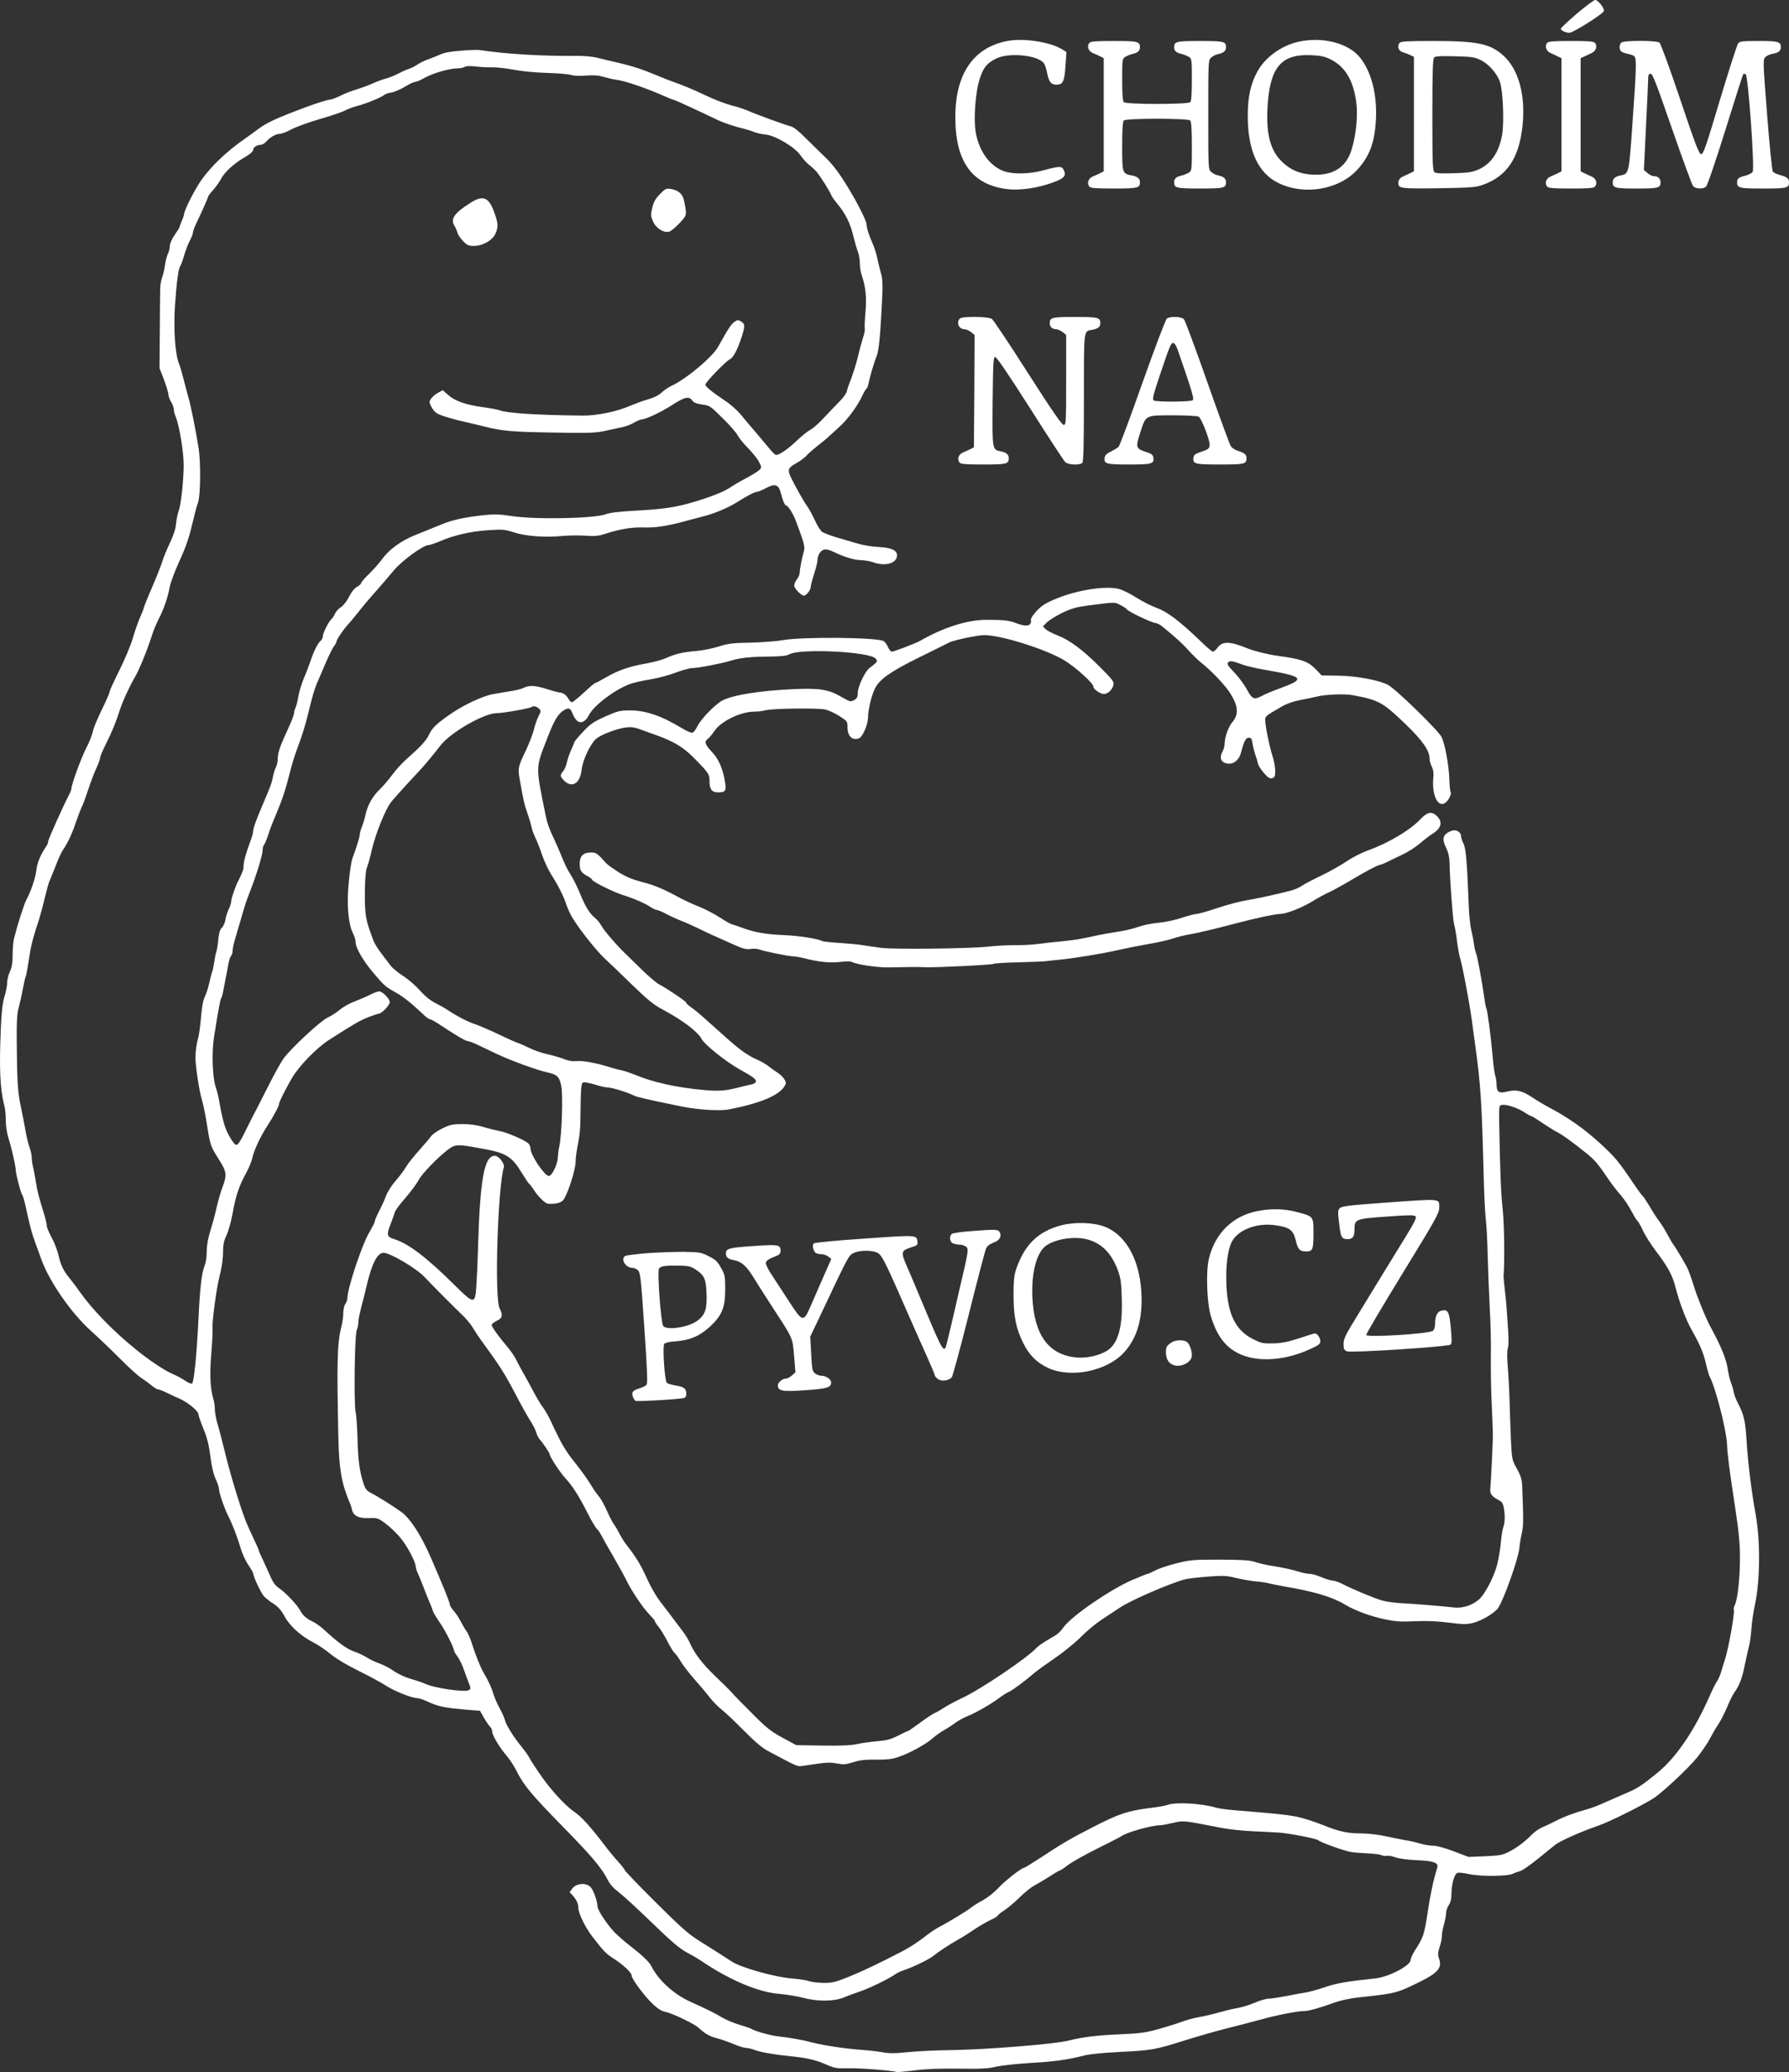 <?xml version="1.0" standalone="no"?>
<!DOCTYPE svg PUBLIC "-//W3C//DTD SVG 20010904//EN"
 "http://www.w3.org/TR/2001/REC-SVG-20010904/DTD/svg10.dtd">
<svg version="1.0" xmlns="http://www.w3.org/2000/svg"
 width="1309.248pt" height="1516.617pt" viewBox="0 0 1309.248 1516.617"
 preserveAspectRatio="xMidYMid meet">
<rect x="0" y="0" width="1309.248" height="1516.617" fill="#333333" stroke="none"/>
<g transform="translate(-179.752,1578) scale(0.1,-0.1)"
fill="#ffffff" stroke="none">
<path d="M13337 15680 c-64 -55 -117 -105 -117 -110 0 -13 35 -30 63 -30 27 0
243 136 252 159 7 18 -42 81 -63 81 -10 0 -70 -45 -135 -100z"/>
<path d="M9170 15480 c-248 -47 -381 -240 -381 -555 -1 -327 121 -497 378
-529 99 -12 231 8 346 52 77 29 90 48 67 92 -14 25 -30 25 -155 -9 -97 -25
-213 -27 -278 -5 -102 35 -183 143 -208 281 -17 91 -5 282 24 381 27 94 55
129 126 164 89 44 294 26 345 -31 9 -9 21 -44 27 -77 13 -64 29 -84 69 -84 46
0 58 25 65 137 l7 102 -33 21 c-87 53 -283 83 -399 60z"/>
<path d="M11303 15475 c-128 -28 -247 -114 -305 -221 -48 -88 -69 -185 -69
-319 -1 -255 75 -422 225 -495 188 -92 442 -49 576 97 91 100 128 199 137 368
9 185 -33 349 -116 453 -84 106 -273 155 -448 117z m231 -129 c107 -53 167
-152 189 -314 13 -99 -1 -240 -34 -347 -40 -132 -138 -193 -293 -183 -86 6
-149 32 -210 88 -89 82 -122 198 -113 393 15 302 97 403 319 393 70 -3 99 -9
142 -30z"/>
<path d="M9770 15466 c-20 -25 -8 -60 25 -74 17 -7 41 -18 55 -25 l25 -13 0
-414 0 -414 -25 -13 c-14 -7 -38 -18 -55 -25 -33 -14 -45 -49 -25 -74 10 -11
46 -14 179 -14 176 0 191 4 191 46 0 27 -18 42 -61 50 -68 13 -69 17 -69 214
0 123 4 180 12 188 17 17 469 17 486 0 8 -8 12 -65 12 -190 0 -173 -1 -178
-22 -192 -13 -7 -36 -17 -53 -21 -40 -9 -55 -23 -55 -49 0 -42 15 -46 190 -46
175 0 190 4 190 46 0 27 -18 42 -58 50 -17 3 -40 15 -51 26 -21 18 -21 27 -21
418 0 391 0 400 21 418 11 11 34 23 51 26 40 8 58 23 58 50 0 42 -15 46 -190
46 -175 0 -190 -4 -190 -46 0 -26 15 -40 55 -49 17 -4 40 -14 53 -21 21 -14
22 -20 22 -167 0 -106 -4 -157 -12 -165 -17 -17 -469 -17 -486 0 -8 8 -12 59
-12 165 0 147 1 153 23 167 12 7 35 17 52 21 40 9 55 23 55 49 0 42 -15 46
-191 46 -133 0 -169 -3 -179 -14z"/>
<path d="M12040 15466 c-20 -25 -8 -60 25 -69 17 -5 41 -14 55 -21 l25 -12 0
-419 0 -419 -27 -13 c-16 -7 -40 -19 -55 -26 -18 -8 -29 -22 -31 -38 -6 -49 6
-51 295 -47 241 4 274 7 325 26 176 64 263 196 288 433 23 223 -29 412 -140
512 -98 88 -190 107 -516 107 -190 0 -234 -3 -244 -14z m592 -125 c62 -30 124
-101 144 -165 21 -66 30 -292 15 -380 -23 -131 -80 -215 -174 -257 -43 -19
-73 -24 -180 -27 -91 -3 -132 -1 -142 8 -13 11 -15 73 -15 419 0 312 3 410 13
420 9 10 47 12 152 9 122 -3 146 -6 187 -27z"/>
<path d="M13120 15466 c-19 -23 -8 -59 23 -73 15 -7 39 -19 55 -26 l27 -13 0
-414 0 -414 -25 -13 c-14 -7 -38 -18 -55 -25 -33 -14 -45 -49 -25 -74 10 -11
45 -14 175 -14 130 0 165 3 175 14 20 25 8 60 -25 74 -16 7 -41 18 -55 25
l-25 13 0 414 0 414 28 13 c15 7 39 19 55 26 30 14 41 50 22 73 -10 11 -45 14
-175 14 -130 0 -165 -3 -175 -14z"/>
<path d="M13662 15468 c-16 -16 -15 -53 1 -65 6 -6 27 -13 46 -17 19 -3 40
-11 48 -17 18 -16 17 -75 -12 -483 -26 -379 -26 -378 -87 -390 -40 -8 -58 -23
-58 -50 0 -42 16 -46 175 -46 158 0 175 4 175 45 0 27 -18 45 -46 45 -13 0
-35 10 -49 23 l-27 23 16 329 c9 182 16 340 16 353 0 14 6 22 18 22 14 0 44
-79 156 -403 77 -221 146 -410 154 -419 18 -21 71 -24 94 -5 10 7 69 181 143
417 69 222 128 406 130 408 2 3 10 2 18 -1 18 -7 67 -689 51 -715 -6 -9 -28
-21 -50 -27 -53 -13 -64 -22 -64 -49 0 -42 15 -46 190 -46 175 0 190 4 190 46
0 27 -15 39 -66 53 -23 6 -46 17 -52 24 -6 7 -25 194 -42 416 -30 381 -31 404
-14 422 9 10 33 22 53 25 45 8 61 21 61 48 0 41 -17 46 -160 46 -118 0 -139
-2 -152 -17 -8 -10 -68 -197 -134 -416 -104 -349 -121 -397 -138 -395 -15 2
-44 77 -153 403 -74 220 -142 406 -151 413 -22 17 -263 17 -280 0z"/>
<path d="M5173 15409 c-80 -6 -126 -14 -159 -30 -26 -11 -66 -28 -88 -35 -23
-8 -57 -25 -76 -38 -19 -13 -46 -26 -60 -30 -14 -4 -50 -20 -80 -36 -30 -15
-70 -31 -88 -35 -18 -4 -61 -19 -95 -35 -34 -15 -89 -35 -121 -45 -33 -9 -86
-30 -118 -46 -31 -16 -68 -29 -81 -29 -13 0 -91 -25 -173 -55 -216 -81 -286
-113 -353 -164 -25 -19 -69 -51 -98 -71 -124 -86 -246 -202 -314 -301 -47 -68
-119 -209 -124 -244 -1 -11 -10 -37 -19 -57 -9 -21 -16 -40 -16 -43 0 -3 -16
-28 -35 -56 -21 -30 -35 -63 -35 -81 0 -16 -6 -41 -14 -56 -7 -15 -17 -52 -21
-82 -4 -30 -13 -71 -21 -90 -7 -19 -14 -57 -14 -85 -1 -27 -2 -169 -3 -315
l-2 -265 33 -85 c17 -47 32 -95 32 -107 0 -12 9 -37 20 -55 11 -18 20 -43 20
-55 0 -12 6 -37 14 -55 27 -65 60 -270 58 -363 -3 -128 -21 -284 -37 -325 -7
-19 -16 -61 -19 -92 -3 -39 -18 -85 -44 -140 -22 -46 -47 -105 -55 -133 -8
-27 -42 -114 -76 -193 -34 -78 -61 -146 -61 -151 0 -5 -12 -35 -26 -67 -15
-33 -39 -102 -54 -154 -15 -52 -60 -159 -99 -237 -39 -78 -71 -148 -71 -156 0
-8 -26 -68 -58 -133 -32 -66 -62 -137 -65 -159 -4 -22 -25 -75 -47 -118 -37
-70 -110 -270 -110 -300 0 -7 -7 -25 -16 -42 -41 -78 -154 -330 -154 -344 0
-9 -6 -25 -14 -36 -41 -60 -66 -119 -72 -172 -6 -57 -38 -153 -75 -223 -16
-31 -60 -167 -88 -276 -6 -23 -11 -77 -11 -122 0 -58 -5 -92 -20 -123 -11 -24
-20 -61 -20 -82 0 -21 -9 -66 -19 -100 -14 -44 -22 -109 -27 -227 -13 -300 -7
-449 27 -581 5 -20 9 -66 9 -102 0 -38 8 -92 20 -129 22 -68 52 -201 53 -233
1 -31 36 -166 46 -179 6 -6 17 -45 26 -86 31 -144 46 -199 71 -267 14 -37 32
-88 41 -113 57 -164 220 -401 370 -535 48 -43 141 -132 206 -197 64 -65 136
-130 160 -145 23 -15 57 -40 75 -55 18 -15 39 -28 47 -28 8 0 36 -11 62 -24
27 -13 70 -34 97 -45 60 -27 136 -90 136 -113 0 -10 16 -57 36 -105 27 -65 40
-117 51 -202 10 -76 23 -134 39 -167 13 -28 24 -61 24 -72 0 -27 36 -133 65
-192 33 -65 71 -164 95 -246 12 -40 37 -94 56 -120 18 -27 34 -54 34 -59 0
-23 58 -147 80 -170 13 -14 45 -39 71 -55 33 -22 55 -47 78 -89 37 -71 120
-146 212 -193 35 -18 93 -57 128 -87 41 -33 117 -79 205 -122 77 -38 167 -87
201 -109 59 -39 189 -90 227 -90 11 0 39 -9 64 -20 95 -44 126 -50 326 -67
l68 -5 30 -53 c17 -29 37 -58 45 -65 8 -7 15 -23 15 -36 0 -27 56 -119 109
-180 20 -23 53 -74 73 -115 51 -100 108 -168 339 -404 205 -209 280 -298 323
-383 18 -35 44 -64 81 -92 30 -22 139 -122 243 -223 141 -137 204 -190 252
-216 36 -19 83 -46 105 -61 212 -144 425 -234 581 -245 49 -4 125 -17 169 -28
106 -29 230 -27 300 3 28 12 77 30 110 41 61 19 213 92 263 127 15 11 45 25
67 32 62 20 180 77 211 102 47 37 115 82 179 118 33 18 87 53 121 76 34 23 87
54 118 69 31 14 56 30 56 34 0 4 22 22 49 39 27 18 78 61 113 96 35 35 83 73
106 85 23 12 73 42 111 66 38 25 73 45 77 45 4 0 30 17 58 39 28 21 125 76
216 121 91 45 170 86 175 90 34 27 221 80 284 80 13 0 55 8 93 17 77 18 71 19
353 -36 55 -11 159 -22 230 -25 72 -3 160 -8 196 -10 75 -6 269 -43 284 -56
19 -16 190 -78 235 -85 25 -5 82 -9 127 -11 45 -2 91 -8 101 -13 10 -5 27 -8
38 -5 10 3 39 -2 64 -11 27 -10 90 -18 160 -21 119 -5 157 -19 146 -54 -29
-94 -52 -202 -71 -332 -24 -159 -31 -180 -95 -278 -15 -25 -29 -55 -29 -67 -2
-41 -159 -123 -256 -134 -216 -23 -279 -34 -370 -64 -55 -19 -120 -36 -145
-40 -25 -4 -88 -15 -142 -26 -53 -10 -110 -19 -128 -19 -17 0 -63 -13 -101
-30 -39 -16 -97 -34 -129 -39 -32 -5 -89 -19 -127 -30 -37 -11 -104 -27 -148
-35 -44 -8 -102 -24 -130 -35 -27 -11 -102 -34 -165 -52 -100 -28 -138 -33
-295 -40 -166 -7 -267 -20 -370 -46 -97 -25 -608 -66 -855 -69 -107 -1 -250
-8 -318 -15 -93 -10 -137 -10 -185 -1 -34 6 -100 14 -147 17 -115 8 -280 32
-365 54 -75 20 -167 36 -255 46 -53 5 -174 40 -195 55 -5 4 -44 17 -85 29 -41
12 -100 37 -130 55 -54 32 -102 56 -230 114 -122 55 -235 158 -287 263 -15 29
-66 78 -164 154 -35 27 -83 70 -107 94 -54 58 -122 161 -122 187 0 39 -31 124
-53 144 -33 31 -103 24 -130 -12 l-21 -28 21 -22 c29 -32 43 -62 43 -93 0 -39
53 -148 104 -212 86 -111 97 -122 154 -159 72 -46 132 -103 132 -124 0 -25 92
-149 153 -207 38 -36 66 -54 93 -59 49 -9 216 -89 246 -118 41 -40 82 -63 128
-74 25 -6 78 -24 119 -41 40 -17 84 -31 97 -31 13 0 41 -6 61 -14 44 -17 145
-35 258 -46 127 -13 189 -27 265 -60 66 -29 80 -31 164 -29 82 2 322 -16 354
-27 8 -2 67 3 132 11 81 11 181 15 321 13 167 -2 218 0 279 15 41 9 153 21
250 27 169 9 269 23 395 55 33 9 145 20 250 25 243 12 268 17 477 83 95 30
238 71 318 91 80 20 192 49 250 65 110 31 264 61 315 61 31 0 115 24 225 64
36 13 110 29 165 35 282 30 283 31 458 117 128 64 160 102 136 167 -10 29 -9
43 4 85 10 28 17 66 17 84 0 18 7 55 15 82 8 27 15 63 15 80 0 17 9 45 20 61
14 21 20 47 20 85 0 65 20 139 41 150 8 5 45 2 84 -7 84 -19 286 -18 325 2 14
7 37 15 52 19 14 3 72 43 128 88 56 46 114 93 128 104 35 28 192 98 312 139
82 28 308 140 407 201 62 39 255 219 320 299 35 44 78 107 95 140 17 33 44 80
61 104 16 24 45 80 64 125 18 45 42 92 52 106 38 52 59 108 79 210 12 58 26
119 31 137 5 17 12 71 16 120 3 48 15 129 26 178 38 179 40 466 5 660 -29 156
-57 382 -66 532 -9 154 -19 197 -69 293 -10 19 -22 51 -25 70 -4 19 -13 51
-21 70 -8 19 -18 65 -24 102 -10 70 -47 161 -124 303 -37 68 -97 216 -125 306
-16 52 -37 111 -47 130 -23 44 -86 150 -101 169 -7 8 -26 42 -44 75 -18 33
-44 76 -59 95 -15 19 -47 68 -70 108 -24 40 -47 75 -52 78 -5 3 -34 42 -64 87
-114 169 -139 199 -254 304 -112 102 -233 187 -369 258 -32 17 -86 49 -120 72
-75 50 -118 60 -184 43 -60 -15 -78 -4 -78 50 0 20 -4 50 -10 66 -5 16 -14 81
-19 144 -12 137 -38 337 -46 350 -3 5 -10 37 -14 72 -19 130 -52 311 -60 327
-5 9 -12 39 -16 66 -3 28 -13 78 -21 111 -8 34 -17 126 -19 205 -11 292 -20
393 -38 426 -9 18 -17 41 -17 52 0 31 -37 52 -69 40 -65 -25 -74 -56 -39 -128
16 -32 23 -66 24 -111 2 -120 24 -415 33 -445 5 -16 15 -70 21 -120 6 -49 16
-104 21 -120 22 -73 78 -375 95 -515 2 -19 11 -82 19 -140 38 -277 47 -412 60
-925 3 -148 11 -301 16 -340 5 -38 12 -160 14 -270 3 -110 10 -281 15 -380 6
-99 10 -256 8 -350 -1 -93 1 -258 7 -365 5 -107 8 -206 8 -220 -2 -87 -14
-333 -18 -372 -6 -52 4 -68 62 -99 23 -12 31 -26 36 -55 10 -57 8 -109 -3
-140 -6 -15 -15 -68 -19 -118 -5 -50 -17 -120 -26 -156 -22 -86 -82 -204 -125
-249 -47 -48 -123 -75 -192 -67 -118 12 -298 27 -383 31 -49 3 -112 11 -140
19 -58 16 -218 83 -289 120 -27 14 -60 26 -73 26 -13 0 -50 11 -83 25 -33 14
-72 25 -88 25 -16 0 -48 6 -73 14 -58 18 -129 33 -212 46 -37 6 -89 18 -115
27 -38 13 -88 16 -257 17 -195 0 -218 -2 -318 -27 -59 -15 -129 -38 -155 -52
-26 -14 -51 -25 -56 -25 -4 0 -56 -21 -115 -46 -158 -69 -434 -258 -497 -341
-35 -47 -44 -54 -119 -97 -33 -19 -69 -44 -80 -56 -67 -74 -407 -304 -550
-371 -49 -23 -109 -55 -132 -71 -23 -15 -52 -32 -65 -37 -13 -5 -60 -36 -106
-70 -45 -33 -85 -61 -88 -61 -4 0 -36 -15 -73 -34 -53 -27 -83 -35 -151 -41
-47 -4 -114 -13 -150 -21 -46 -10 -120 -13 -255 -11 l-190 3 -100 54 c-86 47
-118 72 -225 180 -69 69 -135 136 -146 150 -12 14 -66 68 -121 120 -96 92
-156 171 -188 247 -9 20 -33 60 -55 88 -21 28 -49 65 -62 82 -13 18 -51 68
-85 112 -39 49 -81 120 -112 190 -49 105 -73 145 -149 244 -18 23 -41 60 -52
83 -11 22 -28 51 -38 65 -11 13 -34 58 -52 99 -18 41 -44 89 -59 106 -14 17
-34 44 -43 60 -34 56 -73 112 -118 169 -88 110 -110 148 -190 320 -18 39 -45
86 -60 105 -15 19 -46 71 -69 115 -23 44 -55 103 -71 130 -16 28 -39 70 -51
95 -12 25 -37 63 -55 85 -86 103 -132 168 -128 179 3 7 20 20 39 29 40 19 44
40 19 90 -39 74 -14 885 31 1033 8 26 -38 84 -66 84 -79 0 -109 -172 -124
-700 -2 -80 -7 -191 -11 -247 -9 -143 -15 -143 -164 5 -197 195 -331 298 -434
331 -60 19 -62 31 -26 121 12 30 24 65 27 77 3 13 38 60 78 105 39 46 82 103
95 128 33 64 210 236 259 251 38 11 60 9 241 -25 141 -27 187 -57 251 -163 28
-45 54 -85 60 -89 5 -3 20 -23 33 -43 32 -50 84 -101 104 -102 54 -3 89 5 109
24 30 30 93 222 93 283 0 27 8 85 17 129 10 44 18 118 18 165 3 257 5 280 21
287 9 3 47 -4 83 -15 37 -12 81 -22 97 -22 30 0 152 -38 193 -60 20 -10 87
-26 341 -78 119 -25 290 -36 355 -22 224 44 359 100 402 166 15 24 15 29 2 52
-8 15 -30 36 -49 49 -19 12 -49 33 -66 47 -18 15 -58 38 -90 52 -66 29 -127
73 -228 164 -40 36 -104 93 -142 127 -38 35 -86 74 -106 88 -21 14 -38 30 -38
35 0 10 -140 104 -201 136 -17 9 -71 55 -120 102 -49 48 -105 103 -125 122
-65 62 -161 174 -177 207 -9 17 -29 41 -44 53 -39 31 -70 81 -108 173 -18 45
-47 105 -64 132 -35 56 -49 86 -81 165 -12 30 -35 82 -51 116 -32 67 -47 108
-59 169 -74 368 -75 336 16 570 46 119 73 165 112 192 40 27 55 22 70 -21 7
-18 21 -41 32 -51 28 -25 63 -8 89 43 35 68 182 180 293 223 25 10 92 26 149
35 56 9 141 31 190 50 49 19 105 34 125 34 41 0 216 34 284 55 65 20 139 28
275 29 90 1 128 5 150 17 82 44 585 19 630 -31 15 -16 14 -19 -1 -35 -9 -9
-27 -23 -40 -32 -33 -21 -89 -138 -89 -184 0 -30 -5 -41 -26 -53 -26 -15 -29
-14 -96 24 -91 53 -157 64 -343 56 -247 -11 -445 -42 -527 -84 -49 -26 -152
-131 -179 -183 -12 -26 -30 -49 -38 -52 -8 -3 -41 10 -73 30 -155 94 -269 133
-386 133 -73 0 -88 -4 -181 -45 -88 -40 -109 -55 -163 -113 -35 -37 -63 -71
-63 -75 0 -5 -11 -32 -24 -60 -13 -29 -26 -68 -30 -88 -4 -21 -15 -48 -26 -62
-26 -33 -25 -39 6 -71 58 -57 117 -21 128 79 8 74 67 197 111 231 40 30 146
70 211 79 38 5 64 2 105 -13 30 -11 90 -33 135 -49 113 -41 185 -85 255 -156
115 -116 119 -123 119 -177 0 -58 18 -80 63 -80 52 0 60 11 52 66 -15 102 -46
176 -97 230 -52 55 -58 75 -30 96 10 7 32 34 49 59 49 71 190 139 289 140 27
0 63 4 79 9 50 15 394 19 445 6 25 -7 71 -28 103 -49 56 -36 57 -38 57 -82 0
-64 36 -98 84 -79 27 10 66 101 66 152 0 55 26 164 51 213 34 67 110 121 317
224 109 53 209 104 224 111 36 19 213 56 263 55 130 -3 448 -104 581 -184 85
-52 213 -168 214 -194 0 -18 50 -53 76 -53 29 0 61 30 70 66 6 23 -5 38 -102
135 -121 121 -218 194 -309 229 -33 13 -70 32 -83 43 l-22 21 27 29 c16 15 66
47 112 70 69 33 104 43 185 54 210 27 199 27 243 4 23 -11 45 -26 48 -32 10
-16 185 -99 208 -99 11 0 36 -13 56 -30 89 -73 140 -119 186 -170 28 -31 68
-70 90 -88 81 -64 181 -170 218 -230 58 -94 61 -152 12 -210 -28 -33 -55 -109
-55 -157 -1 -16 -7 -41 -15 -55 -29 -51 -8 -90 49 -90 39 0 74 33 86 82 22 84
35 108 56 108 18 0 23 -7 27 -37 3 -21 12 -58 20 -83 9 -25 18 -56 21 -70 3
-14 23 -45 44 -69 31 -35 42 -42 60 -37 19 6 22 15 22 55 0 26 -9 75 -20 108
-21 63 -51 209 -53 258 -2 31 -2 32 117 101 40 23 87 40 140 50 45 8 98 20
120 25 60 16 206 22 266 10 187 -35 216 -51 376 -204 134 -129 184 -200 184
-263 0 -14 7 -39 16 -56 11 -22 15 -47 11 -82 -11 -120 30 -214 82 -186 25 13
54 66 45 82 -4 6 -9 52 -10 102 -4 100 -33 256 -57 302 -26 50 -336 352 -392
381 -64 34 -229 65 -357 67 l-128 2 -44 46 c-58 58 -101 73 -281 98 -68 9
-171 35 -218 54 -129 53 -183 54 -219 5 -12 -16 -27 -29 -34 -29 -7 0 -50 37
-97 83 -143 138 -238 210 -314 237 -37 13 -104 47 -148 75 -46 30 -102 57
-133 65 -98 23 -302 -9 -454 -72 -78 -32 -106 -50 -143 -89 -26 -27 -45 -57
-43 -67 7 -45 -32 -53 -109 -23 -51 20 -91 24 -218 24 -139 0 -316 -57 -484
-154 -29 -17 -192 -79 -206 -79 -8 0 -21 15 -29 34 -8 19 -23 39 -33 44 -53
27 -599 32 -738 6 -44 -8 -150 -16 -235 -18 -133 -2 -166 -7 -235 -29 -44 -14
-116 -28 -160 -32 -98 -8 -155 -21 -221 -51 -28 -13 -91 -30 -139 -39 -128
-22 -210 -50 -297 -100 -43 -25 -81 -45 -85 -45 -5 0 -42 -32 -83 -70 -41 -38
-80 -70 -87 -70 -7 0 -18 10 -24 23 -15 27 -39 46 -60 47 -9 0 -52 11 -95 25
-89 28 -133 31 -172 11 -15 -8 -56 -19 -92 -24 -36 -6 -94 -16 -130 -22 -82
-14 -231 -85 -335 -160 -92 -66 -116 -91 -139 -140 -18 -40 -66 -91 -155 -169
-34 -29 -86 -85 -115 -125 -29 -39 -68 -84 -86 -101 -53 -50 -90 -113 -106
-183 -8 -36 -22 -81 -30 -100 -8 -19 -14 -42 -14 -52 0 -17 -21 -86 -54 -175
-8 -23 -20 -105 -27 -183 -15 -160 -2 -296 32 -364 11 -21 19 -49 19 -63 0
-42 53 -135 129 -225 78 -93 91 -104 167 -146 51 -28 117 -81 196 -156 21 -21
44 -38 51 -38 6 0 34 -15 62 -33 112 -75 199 -127 214 -127 9 0 38 -11 66 -24
27 -13 93 -44 145 -69 105 -50 297 -120 375 -137 71 -16 86 -31 100 -98 14
-65 4 -360 -14 -442 -6 -25 -10 -61 -11 -80 0 -51 -45 -142 -67 -138 -35 7
-133 155 -133 201 0 13 -8 31 -17 39 -31 26 -156 79 -208 89 -27 5 -81 18
-120 30 -47 14 -97 21 -153 21 -73 0 -91 -4 -148 -32 -35 -17 -72 -43 -82 -57
-9 -14 -48 -60 -87 -103 -38 -42 -81 -96 -95 -120 -14 -24 -49 -71 -78 -104
-29 -34 -59 -81 -68 -106 -9 -25 -31 -75 -50 -111 -19 -37 -34 -72 -34 -80 0
-7 -18 -42 -39 -78 -55 -93 -160 -408 -161 -483 0 -12 -7 -32 -15 -42 -8 -11
-15 -41 -15 -66 0 -25 -6 -70 -14 -100 -31 -123 -34 -258 -22 -820 5 -225 24
-329 81 -465 8 -16 16 -42 19 -57 10 -44 50 -63 124 -60 62 2 66 1 124 -42 33
-25 83 -73 110 -107 48 -59 108 -174 108 -206 0 -9 8 -34 19 -57 10 -23 28
-68 41 -101 12 -33 30 -78 40 -100 10 -22 21 -51 25 -65 4 -14 27 -52 50 -85
39 -55 105 -185 105 -207 0 -5 11 -24 25 -42 14 -18 36 -64 49 -102 14 -38 30
-84 38 -102 11 -28 11 -34 -2 -43 -30 -19 -263 16 -327 49 -10 5 -51 19 -92
31 -44 12 -97 36 -130 59 -31 22 -78 46 -104 55 -27 9 -70 29 -95 45 -26 16
-69 36 -97 45 -48 16 -115 65 -217 159 -26 24 -63 50 -83 59 -44 20 -73 46
-92 83 -21 40 -110 133 -153 161 -24 15 -43 40 -59 76 -13 30 -39 86 -57 126
-19 39 -34 75 -34 78 0 4 -15 39 -34 78 -19 40 -42 90 -51 112 -37 85 -115
338 -155 500 -23 94 -50 199 -61 234 -10 35 -19 82 -19 105 0 22 -5 57 -11 76
-23 77 -28 178 -15 332 7 84 11 170 9 190 -5 35 29 287 47 358 20 75 30 144
30 203 0 46 7 77 26 117 14 30 34 102 44 160 23 127 47 200 99 294 21 39 41
88 45 109 10 52 59 158 110 236 46 71 86 146 86 161 0 14 45 104 93 187 54 92
181 223 277 284 188 120 219 138 282 163 36 14 71 26 77 26 21 0 81 62 81 84
0 23 -42 68 -71 79 -9 3 -41 -7 -70 -23 -30 -15 -82 -37 -115 -50 -34 -12 -83
-39 -109 -61 -26 -21 -67 -48 -91 -58 -49 -22 -270 -227 -322 -300 -18 -25
-66 -111 -106 -191 -77 -152 -104 -205 -118 -230 -4 -8 -30 -59 -56 -112 -32
-66 -52 -98 -64 -98 -11 0 -30 24 -52 63 -33 58 -50 118 -76 267 -4 25 -15 67
-24 93 -24 75 -30 255 -12 367 33 207 45 271 52 282 5 7 12 33 16 58 5 25 13
66 18 93 6 26 14 70 18 97 5 28 14 56 20 62 7 7 12 24 12 39 0 15 7 49 15 75
8 27 28 96 45 154 32 111 38 130 75 225 44 114 85 251 85 286 0 14 4 29 9 34
6 6 19 37 30 70 10 33 33 94 51 135 51 120 77 198 105 310 14 57 38 138 54
180 37 97 65 187 86 275 25 106 45 176 65 220 10 22 36 85 60 140 23 54 50
110 61 123 10 14 19 29 19 35 0 14 47 85 82 123 16 17 50 58 76 91 26 34 83
102 127 151 44 49 104 120 134 156 56 69 216 186 254 186 10 0 49 13 86 29
104 44 221 71 350 80 108 7 121 6 190 -16 85 -28 232 -39 356 -26 44 4 118 5
165 2 72 -5 96 -3 155 16 101 33 189 47 280 44 82 -3 179 13 315 51 41 11 91
24 110 29 73 17 187 64 245 101 77 49 136 80 153 80 8 0 36 12 63 26 65 36 95
28 109 -29 15 -59 31 -97 41 -97 13 0 50 -58 71 -113 59 -157 68 -190 59 -221
-13 -43 -31 -133 -31 -159 0 -12 -9 -33 -20 -47 -11 -14 -20 -35 -20 -47 0
-20 51 -73 71 -73 16 0 49 40 49 60 0 10 11 54 25 97 14 43 25 88 25 100 0 37
22 73 48 80 16 4 41 -2 71 -17 76 -37 151 -60 200 -60 25 -1 64 -7 86 -15 88
-32 171 -11 177 44 5 41 -37 62 -133 67 -46 2 -115 13 -154 25 -38 11 -108 32
-154 45 -46 14 -93 32 -106 40 -12 8 -37 47 -54 86 -18 39 -44 86 -57 104 -14
18 -52 83 -85 145 -67 127 -68 126 19 176 23 14 50 35 60 46 9 12 47 45 83 74
37 28 77 62 90 75 14 12 46 42 72 66 58 52 129 149 162 219 13 28 28 54 33 57
6 3 13 23 17 43 8 45 42 158 57 193 16 36 26 128 38 355 9 169 8 208 -4 250
-8 28 -20 77 -27 110 -6 33 -22 83 -34 110 -28 62 -45 115 -45 141 0 21 -50
125 -111 229 -73 125 -129 203 -184 256 -31 30 -96 93 -144 141 -56 57 -96 89
-116 93 -33 7 -244 84 -315 115 -25 11 -79 29 -121 39 -41 11 -124 42 -184 71
-97 46 -163 74 -265 110 -19 7 -64 25 -100 40 -100 42 -177 67 -275 90 -49 11
-118 27 -151 36 -34 9 -97 15 -140 15 -257 -3 -537 13 -729 43 -11 2 -70 0
-132 -5z m222 -122 c28 1 86 -4 130 -12 108 -19 169 -25 305 -30 63 -2 130 -8
149 -14 18 -6 67 -8 110 -4 56 4 91 1 127 -10 27 -8 69 -18 94 -21 70 -10 223
-63 367 -127 23 -11 45 -19 50 -19 7 0 191 -85 328 -151 33 -15 98 -38 143
-50 46 -11 99 -27 118 -35 19 -8 57 -16 84 -19 71 -6 215 -92 256 -152 16 -24
45 -56 64 -71 19 -14 44 -38 55 -51 30 -38 96 -142 105 -167 5 -12 21 -37 37
-55 69 -83 103 -150 128 -257 9 -37 23 -84 31 -105 8 -20 14 -59 14 -84 0 -26
6 -65 14 -88 29 -84 37 -166 27 -273 -5 -57 -7 -110 -5 -117 3 -7 -3 -39 -14
-71 -10 -33 -25 -86 -32 -119 -12 -55 -43 -154 -68 -215 -6 -14 -13 -38 -17
-53 -3 -16 -27 -49 -53 -75 -26 -26 -77 -80 -114 -119 -37 -40 -82 -80 -100
-89 -18 -9 -62 -44 -98 -78 -63 -61 -128 -106 -153 -106 -7 0 -31 24 -54 53
-24 28 -66 79 -95 113 -29 33 -75 88 -103 122 -29 36 -80 82 -120 108 -100 67
-145 104 -145 119 0 17 145 167 177 184 28 14 57 69 89 167 25 79 25 93 -7
112 -17 11 -25 11 -44 -2 -26 -17 -46 -48 -122 -184 -43 -77 -234 -237 -343
-287 -19 -9 -46 -27 -60 -39 -32 -30 -62 -46 -120 -62 -25 -7 -79 -27 -120
-44 -102 -44 -245 -73 -350 -72 -344 4 -556 18 -610 40 -14 5 -68 15 -120 22
-121 16 -204 45 -253 89 l-39 35 -35 -19 c-20 -11 -42 -30 -51 -43 -14 -21
-14 -27 1 -57 9 -19 27 -41 40 -49 24 -16 111 -43 232 -70 39 -9 95 -22 125
-30 126 -31 192 -37 486 -42 266 -5 319 -3 384 11 41 9 98 21 125 27 28 5 69
20 92 34 23 13 48 24 56 24 29 0 142 53 223 105 92 60 125 67 148 33 11 -15
31 -23 72 -29 56 -7 60 -11 151 -101 52 -51 101 -107 109 -125 9 -17 41 -58
73 -90 32 -32 68 -77 81 -100 22 -40 22 -44 7 -61 -9 -10 -52 -37 -97 -61 -44
-23 -103 -58 -130 -76 -49 -33 -202 -88 -335 -121 -95 -23 -182 -33 -365 -43
-101 -6 -171 -14 -199 -25 -85 -32 -518 -40 -691 -13 -83 13 -124 14 -195 7
-149 -16 -236 -35 -320 -70 -44 -18 -127 -52 -185 -75 -110 -44 -197 -108
-251 -184 -13 -19 -52 -63 -86 -97 -35 -34 -63 -66 -63 -73 0 -6 -13 -17 -29
-26 -18 -9 -40 -36 -58 -71 -16 -33 -42 -66 -60 -78 -18 -11 -38 -33 -44 -48
-6 -15 -18 -33 -26 -40 -20 -16 -63 -103 -63 -126 0 -11 -7 -25 -16 -33 -21
-17 -49 -73 -75 -150 -12 -35 -34 -93 -50 -129 -15 -36 -32 -94 -38 -127 -5
-34 -15 -71 -20 -82 -6 -11 -11 -29 -11 -39 0 -11 -16 -55 -36 -98 -70 -152
-84 -193 -84 -243 0 -17 -6 -44 -14 -59 -8 -15 -17 -46 -21 -67 -6 -39 -18
-73 -75 -205 -47 -109 -70 -174 -70 -195 0 -11 -9 -45 -21 -75 -32 -85 -50
-153 -49 -180 0 -24 -7 -45 -35 -100 -24 -45 -55 -135 -55 -156 0 -11 -8 -38
-19 -60 -10 -21 -21 -56 -24 -78 -4 -21 -15 -47 -26 -57 -14 -13 -21 -38 -26
-86 -3 -37 -10 -79 -15 -93 -5 -14 -11 -47 -15 -74 -4 -27 -10 -58 -15 -70 -4
-11 -14 -48 -21 -81 -7 -33 -21 -78 -32 -99 -13 -27 -22 -76 -28 -149 -5 -60
-14 -128 -20 -151 -13 -45 -20 -93 -21 -146 -1 -55 28 -250 46 -305 8 -27 23
-95 32 -150 30 -190 31 -193 88 -283 64 -101 67 -118 30 -217 -14 -38 -31 -99
-39 -135 -8 -36 -23 -96 -35 -135 -32 -104 -39 -144 -40 -208 0 -32 -7 -74
-16 -95 -20 -46 -34 -169 -43 -372 -13 -270 -34 -482 -48 -487 -8 -3 -32 7
-54 23 -22 15 -64 37 -92 49 -53 22 -170 100 -262 175 -173 140 -322 294 -420
433 -16 24 -46 63 -66 88 -48 59 -66 95 -84 174 -9 36 -31 94 -50 128 -19 35
-35 73 -35 84 0 10 -6 39 -13 64 -45 145 -57 192 -67 259 -7 41 -16 91 -21
110 -5 19 -9 49 -9 66 0 17 -7 51 -16 75 -9 24 -22 78 -29 119 -7 41 -23 122
-35 180 -23 108 -28 188 -30 498 -1 127 3 187 14 225 8 29 22 90 30 135 9 46
18 87 21 92 3 4 10 39 16 76 6 38 15 92 19 119 8 47 34 140 59 210 5 17 20 68
32 115 38 153 41 165 55 195 7 17 27 66 44 110 17 44 39 91 49 105 31 43 68
121 95 204 15 43 33 90 40 105 8 14 30 73 49 131 19 58 47 130 61 160 14 30
26 63 26 72 0 10 20 57 44 105 42 83 70 151 103 253 19 59 71 171 108 234 29
49 76 162 108 256 32 97 40 117 67 171 36 69 66 158 79 229 5 31 36 114 68
185 58 128 74 177 109 325 9 41 23 90 30 108 19 46 22 294 5 402 -19 124 -60
328 -77 380 -7 25 -22 81 -33 125 -11 44 -26 96 -34 115 -28 68 -40 252 -29
420 12 175 25 275 39 293 5 6 18 41 28 77 11 36 29 85 42 109 13 24 23 51 23
59 0 9 9 34 19 56 59 125 91 197 91 205 0 4 17 28 39 52 21 24 46 60 56 79 25
49 92 111 169 156 42 24 66 45 66 56 0 19 28 38 57 38 9 0 27 10 38 23 30 33
71 57 99 57 14 0 54 15 88 34 35 18 128 52 208 75 80 23 163 51 184 63 22 11
62 26 90 33 60 15 175 62 196 80 8 7 32 15 53 18 20 3 64 22 96 41 32 20 66
36 76 36 10 0 42 14 72 31 58 33 182 69 242 69 20 0 43 5 51 11 9 6 39 7 80 2
36 -4 88 -7 115 -6z m5485 -4368 c30 -12 105 -30 165 -40 299 -52 312 -67 115
-139 -47 -17 -105 -41 -130 -55 -56 -29 -69 -23 -110 53 -17 31 -55 83 -85
115 -55 57 -61 68 -48 80 11 12 36 8 93 -14z m-5139 -325 c17 -16 17 -18 -3
-58 -11 -22 -27 -67 -34 -99 -8 -31 -34 -99 -58 -150 -57 -118 -59 -130 -46
-207 32 -177 31 -177 65 -275 9 -27 20 -66 24 -85 4 -19 17 -53 28 -75 11 -22
33 -78 48 -124 16 -46 46 -110 67 -143 49 -76 91 -159 112 -224 9 -28 31 -74
49 -102 56 -89 173 -235 228 -286 30 -27 119 -113 199 -191 122 -118 160 -149
235 -189 142 -76 252 -161 278 -212 21 -40 175 -164 275 -220 100 -56 122 -72
122 -89 0 -8 -12 -17 -27 -21 -16 -3 -55 -13 -88 -21 -109 -28 -149 -31 -260
-22 -198 17 -378 56 -510 112 -33 13 -76 28 -95 32 -19 3 -62 15 -95 25 -95
30 -199 49 -241 43 -26 -3 -56 2 -89 15 -27 11 -83 27 -123 36 -41 9 -99 29
-130 45 -32 16 -68 32 -82 36 -14 4 -79 33 -145 65 -66 31 -145 65 -175 75
-50 16 -134 60 -201 105 -14 10 -52 31 -85 48 -39 20 -77 51 -113 92 -30 34
-84 81 -121 105 -36 23 -76 56 -89 71 -12 16 -44 58 -71 93 -27 35 -56 82 -63
105 -8 22 -20 57 -27 76 -27 76 -34 141 -32 275 1 92 6 152 15 175 8 19 25 80
37 135 27 114 99 293 139 343 14 18 66 77 115 130 49 53 100 108 113 122 31
35 91 107 133 162 73 96 320 238 413 238 46 0 245 35 255 45 10 10 36 5 53
-11z m7208 -2953 c26 -17 52 -31 56 -31 5 0 40 -22 79 -49 39 -26 87 -56 106
-66 41 -20 128 -84 218 -157 62 -50 82 -74 161 -190 21 -32 61 -84 89 -115 27
-32 63 -86 80 -120 18 -34 36 -64 42 -68 6 -4 23 -34 39 -68 15 -34 57 -101
93 -149 90 -118 125 -182 147 -269 30 -117 78 -242 121 -318 58 -101 86 -169
104 -250 9 -40 21 -80 26 -89 40 -71 120 -380 126 -487 4 -90 17 -187 60 -470
26 -170 35 -264 35 -360 1 -144 -16 -304 -36 -350 -8 -16 -12 -32 -9 -36 10
-17 -40 -295 -67 -374 -6 -16 -17 -51 -24 -77 -7 -26 -22 -60 -32 -75 -11 -15
-34 -62 -52 -103 -110 -252 -243 -450 -380 -563 -114 -93 -151 -118 -221 -147
-41 -18 -113 -49 -160 -70 -47 -22 -110 -46 -140 -54 -92 -25 -168 -54 -228
-85 -31 -16 -75 -37 -97 -46 -21 -9 -53 -30 -71 -48 -53 -55 -117 -103 -173
-131 -46 -24 -68 -28 -174 -33 l-122 -5 -108 41 c-64 24 -124 41 -150 41 -23
0 -67 7 -97 16 -30 9 -77 20 -105 24 -27 5 -93 18 -145 29 -52 12 -132 21
-177 21 -106 0 -165 13 -293 65 -58 23 -143 50 -190 59 -77 14 -144 21 -450
46 -52 4 -111 12 -130 18 -107 32 -300 43 -357 21 -15 -6 -77 -17 -138 -24
-154 -20 -217 -41 -396 -132 -178 -91 -239 -127 -395 -230 -62 -40 -115 -73
-118 -73 -20 0 -137 -91 -188 -145 -33 -36 -83 -75 -117 -94 -34 -18 -73 -42
-88 -55 -30 -24 -173 -111 -238 -144 -22 -11 -71 -45 -109 -75 -38 -30 -105
-74 -150 -97 -181 -94 -297 -149 -401 -191 -98 -39 -118 -44 -185 -43 -41 1
-88 7 -104 13 -16 7 -66 14 -110 18 -132 9 -383 79 -456 127 -41 27 -109 71
-237 151 -76 47 -134 99 -318 282 -124 123 -225 229 -225 234 0 5 -23 34 -50
64 -28 30 -75 88 -105 128 -97 127 -164 201 -213 234 -69 46 -181 169 -260
287 -38 55 -71 108 -74 116 -3 8 -26 40 -50 70 -61 74 -115 161 -124 196 -4
16 -21 56 -39 89 -19 33 -40 83 -48 110 -13 44 -33 88 -75 160 -20 36 -53 118
-78 196 -13 42 -32 87 -43 100 -10 13 -28 44 -41 69 -12 25 -36 60 -51 78 -16
18 -29 38 -29 46 0 15 -51 142 -140 346 -71 164 -151 287 -217 334 -63 45
-171 113 -219 137 -34 18 -43 30 -57 73 -28 87 -39 165 -43 321 -2 83 -8 173
-14 200 -14 68 -7 574 9 602 6 12 11 37 11 55 0 18 10 67 21 108 11 41 29 113
40 160 36 157 78 240 123 240 48 0 238 -112 299 -176 62 -66 223 -227 270
-272 32 -29 70 -75 85 -100 15 -26 48 -77 75 -112 117 -160 161 -229 233 -367
42 -81 92 -171 111 -200 19 -29 39 -67 44 -86 5 -18 17 -42 26 -53 25 -27 73
-99 73 -108 0 -18 76 -134 115 -176 52 -56 100 -131 164 -258 27 -54 57 -104
66 -112 9 -7 24 -30 34 -49 10 -20 49 -90 88 -156 38 -66 79 -140 91 -165 36
-77 127 -213 171 -256 22 -23 41 -45 41 -50 0 -5 13 -25 29 -44 15 -19 44 -67
64 -106 19 -38 43 -76 52 -84 9 -7 28 -34 43 -59 14 -25 60 -85 101 -132 42
-47 94 -109 115 -137 22 -28 60 -66 85 -86 25 -19 98 -88 161 -152 79 -80 134
-127 175 -149 223 -119 217 -116 254 -111 20 3 73 10 117 17 61 9 95 9 137 1
47 -9 63 -8 118 9 49 16 89 20 169 19 82 0 118 4 164 20 78 26 202 94 247 135
20 18 58 45 85 61 27 15 65 40 84 54 19 15 58 36 87 48 61 24 174 89 235 135
24 18 55 38 71 44 27 13 115 78 186 139 20 17 88 66 151 109 63 43 148 113
190 155 41 42 109 98 150 125 41 27 101 66 132 87 79 54 368 179 478 208 25 6
101 15 169 20 109 8 134 7 200 -9 42 -11 108 -22 146 -26 39 -3 84 -10 100
-15 17 -4 64 -14 105 -21 224 -38 356 -77 449 -133 74 -45 196 -90 304 -111
69 -14 116 -17 210 -12 83 4 161 1 246 -10 105 -13 132 -14 179 -2 62 15 159
73 184 110 43 66 145 354 154 432 3 34 12 87 19 117 12 51 12 100 2 350 -2 42
-11 71 -39 120 -35 64 -36 68 -43 210 -3 80 -8 208 -10 285 -2 77 -8 190 -13
250 -6 70 -6 119 0 135 6 15 7 66 3 125 -4 55 -9 127 -11 160 -2 33 -8 98 -14
145 -5 47 -9 90 -9 95 9 128 5 386 -6 491 -13 114 -20 285 -26 644 -1 117 -1
118 19 122 30 7 111 -19 161 -51z"/>
<path d="M6627 14359 c-33 -34 -46 -57 -56 -100 -12 -51 -12 -60 6 -101 22
-49 77 -84 117 -74 13 3 46 31 75 61 57 61 57 59 34 169 -9 46 -42 74 -96 83
-34 5 -41 2 -80 -38z"/>
<path d="M5245 14298 c-122 -76 -153 -120 -122 -170 8 -13 17 -34 21 -48 3
-14 21 -42 40 -62 31 -33 41 -38 82 -38 66 0 139 43 159 93 20 50 19 70 -10
152 -39 110 -81 129 -170 73z"/>
<path d="M8822 13448 c-28 -28 -7 -78 34 -78 12 0 33 -9 48 -21 l26 -21 -2
-411 -3 -411 -25 -13 c-14 -7 -38 -18 -55 -25 -33 -14 -45 -49 -25 -74 10 -11
45 -14 174 -14 171 0 186 4 186 46 0 27 -18 42 -58 50 -63 13 -63 7 -60 365 3
278 5 324 18 326 10 2 95 -123 255 -374 132 -208 248 -386 258 -395 20 -21
106 -25 125 -6 9 9 12 129 12 479 0 511 -3 483 61 495 44 9 59 21 59 48 0 42
-15 46 -185 46 -169 0 -185 -4 -185 -45 0 -27 18 -45 46 -45 12 0 33 -9 48
-21 l26 -20 0 -330 c0 -313 -1 -329 -18 -329 -14 0 -86 105 -262 380 -133 209
-252 387 -263 395 -27 19 -217 21 -235 3z"/>
<path d="M10337 13448 c-10 -8 -85 -207 -178 -468 -88 -250 -167 -462 -175
-470 -7 -8 -33 -23 -56 -35 -29 -13 -44 -27 -46 -43 -7 -47 8 -52 178 -52 170
0 185 5 178 52 -2 17 -14 27 -48 38 -83 27 -84 32 -44 155 38 117 34 115 236
115 93 0 178 -4 188 -10 19 -10 80 -165 80 -205 0 -28 -9 -35 -70 -55 -34 -11
-46 -21 -48 -38 -7 -48 7 -52 192 -52 181 0 196 3 196 46 0 26 -13 38 -63 54
-21 6 -44 22 -52 34 -8 12 -85 222 -171 466 -86 245 -163 453 -172 463 -18 20
-99 24 -125 5z m78 -225 c102 -294 123 -361 112 -372 -13 -13 -265 -15 -286
-2 -12 8 -4 39 44 183 73 217 82 238 99 238 8 0 22 -21 31 -47z"/>
<path d="M12195 9786 c-76 -82 -238 -178 -390 -232 -44 -16 -114 -52 -156 -81
-42 -28 -123 -74 -180 -101 -57 -27 -120 -60 -141 -74 -20 -14 -56 -30 -80
-36 -97 -26 -258 -61 -333 -73 -44 -7 -138 -32 -210 -56 -71 -24 -139 -43
-152 -43 -12 0 -62 -13 -110 -29 -51 -17 -124 -32 -173 -36 -47 -4 -113 -18
-147 -31 -34 -12 -100 -28 -145 -34 -46 -7 -110 -18 -143 -25 -124 -28 -173
-36 -275 -46 -58 -5 -134 -14 -170 -19 -36 -5 -108 -9 -160 -8 -52 0 -142 -4
-200 -11 -138 -15 -694 -21 -784 -9 -39 5 -98 14 -131 19 -33 6 -112 13 -175
17 -63 4 -120 10 -126 14 -25 16 -173 39 -272 43 -130 5 -216 19 -302 50 -36
13 -75 27 -87 30 -12 3 -52 26 -90 51 -37 24 -104 59 -148 77 -44 17 -107 46
-140 64 -124 67 -190 95 -282 118 -69 18 -114 37 -169 71 -41 27 -81 55 -88
63 -69 77 -74 81 -115 81 -56 0 -81 -26 -81 -84 0 -48 12 -66 61 -91 16 -9 29
-19 29 -23 0 -14 151 -89 225 -113 86 -27 170 -64 206 -90 15 -10 34 -19 42
-19 8 0 40 -14 71 -30 31 -17 80 -39 109 -50 29 -11 84 -36 122 -54 76 -37
136 -65 264 -121 67 -30 91 -36 121 -31 21 3 50 2 65 -4 38 -14 213 -50 246
-50 15 0 54 -7 86 -15 99 -26 186 -35 259 -26 40 5 76 5 86 0 38 -20 188 -42
273 -40 121 3 223 4 265 1 66 -3 488 17 500 25 6 4 87 9 178 11 92 2 183 6
202 8 19 3 64 8 100 11 110 11 320 45 430 71 58 13 158 33 222 44 65 11 143
28 175 39 32 11 87 25 123 31 72 13 158 33 330 78 149 40 301 72 337 72 45 1
158 45 236 93 39 24 93 54 119 65 26 11 112 59 191 106 79 47 157 88 173 92
16 4 45 15 64 25 19 10 69 34 110 53 41 19 100 57 131 84 31 27 73 59 93 71
61 38 73 85 31 126 -37 38 -71 33 -120 -19z"/>
<path d="M11922 6976 c-250 -18 -305 -25 -319 -39 -15 -15 -16 -26 -5 -113 11
-101 18 -114 63 -114 36 0 49 18 49 70 0 76 7 79 236 95 157 12 201 12 211 2
10 -9 -7 -43 -80 -162 -51 -83 -127 -207 -169 -275 -42 -69 -121 -199 -177
-290 -87 -141 -101 -170 -101 -207 0 -36 4 -45 24 -54 29 -13 739 33 759 49
10 8 10 35 2 122 -11 121 -21 138 -71 126 -29 -8 -44 -41 -44 -95 0 -23 -6
-44 -16 -52 -26 -22 -476 -50 -488 -31 -3 5 116 206 264 448 236 384 270 444
270 480 0 74 30 71 -408 40z"/>
<path d="M10998 6915 c-181 -36 -310 -164 -354 -351 -22 -93 -14 -320 14 -414
37 -126 91 -208 170 -258 133 -86 352 -81 555 12 66 30 77 38 77 60 0 24 -23
56 -40 56 -4 0 -57 -16 -116 -36 -83 -27 -128 -36 -190 -37 -75 -2 -86 1 -150
33 -125 64 -183 183 -191 395 -6 137 8 250 38 313 44 90 187 145 324 123 101
-15 126 -34 145 -109 16 -68 29 -82 76 -82 48 0 54 13 54 132 0 127 2 124
-124 157 -91 24 -188 26 -288 6z"/>
<path d="M9560 6810 c-167 -45 -265 -142 -326 -320 -15 -43 -19 -85 -19 -190
0 -156 18 -245 72 -353 43 -86 98 -141 179 -179 168 -79 434 -24 559 114 88
98 129 224 127 393 -3 263 -105 462 -270 526 -82 32 -222 36 -322 9z m202
-104 c102 -30 170 -101 216 -223 21 -57 26 -90 29 -208 7 -207 -26 -328 -105
-380 -57 -37 -154 -59 -231 -51 -200 21 -304 164 -318 436 -9 187 32 338 104
385 75 50 215 68 305 41z"/>
<path d="M8896 6768 c-66 -5 -126 -14 -133 -20 -19 -16 -16 -56 6 -68 11 -5
33 -10 48 -10 16 0 37 -6 48 -13 24 -18 22 -28 -51 -337 -8 -36 -32 -141 -54
-234 -21 -92 -41 -171 -44 -173 -20 -21 -32 3 -213 437 -24 58 -58 138 -76
178 -37 87 -33 99 39 122 43 13 49 18 46 40 -6 52 -1 51 -387 24 -197 -13
-364 -29 -371 -35 -13 -10 -8 -45 9 -66 5 -7 24 -13 42 -13 18 0 43 -8 55 -18
l21 -17 -57 -130 c-31 -72 -74 -168 -94 -215 -53 -121 -58 -120 -160 37 -46
70 -103 158 -127 195 -25 37 -43 75 -41 84 3 18 23 30 81 53 19 7 27 18 27 35
0 45 -15 48 -191 36 -185 -12 -209 -19 -209 -54 0 -30 15 -42 63 -51 52 -10
89 -44 138 -124 22 -36 87 -138 144 -226 148 -227 143 -215 154 -352 l10 -118
-25 -22 c-14 -13 -33 -23 -42 -23 -27 0 -62 -29 -62 -50 0 -42 33 -48 201 -36
160 11 189 20 189 57 0 23 -37 49 -71 49 -15 0 -36 8 -48 18 -18 15 -22 32
-27 143 l-7 125 76 160 c205 434 204 432 239 451 46 24 145 24 182 0 32 -21
55 -69 251 -517 20 -47 66 -149 101 -227 35 -79 64 -147 64 -153 0 -5 11 -16
23 -25 28 -18 79 -11 100 14 7 9 64 219 126 466 62 248 118 461 124 474 12 25
20 30 72 53 33 14 45 49 25 74 -14 16 -33 16 -214 2z"/>
<path d="M6530 6607 c-80 -7 -151 -16 -157 -20 -36 -23 3 -87 52 -87 12 0 30
-8 41 -18 18 -17 22 -54 47 -421 21 -307 25 -406 16 -417 -6 -8 -29 -19 -50
-26 -51 -15 -62 -29 -50 -61 5 -14 14 -28 19 -31 10 -6 307 11 350 20 16 3 22
11 22 33 0 37 -17 50 -80 60 -28 5 -56 13 -62 19 -17 17 -33 269 -19 286 7 8
42 16 84 18 105 8 176 39 252 109 87 82 110 139 110 274 0 93 -2 104 -31 155
-25 46 -40 60 -90 85 -55 28 -66 30 -184 32 -69 0 -190 -4 -270 -10z m358
-119 c64 -43 76 -68 80 -172 5 -117 -9 -159 -65 -202 -64 -49 -224 -74 -252
-40 -17 21 -45 405 -30 422 14 17 49 22 145 20 70 -1 86 -5 122 -28z"/>
<path d="M10370 5953 c-34 -23 -40 -33 -40 -70 0 -46 18 -80 51 -93 56 -24
139 18 139 69 0 41 -20 90 -40 101 -29 15 -83 12 -110 -7z"/>
</g>
</svg>

